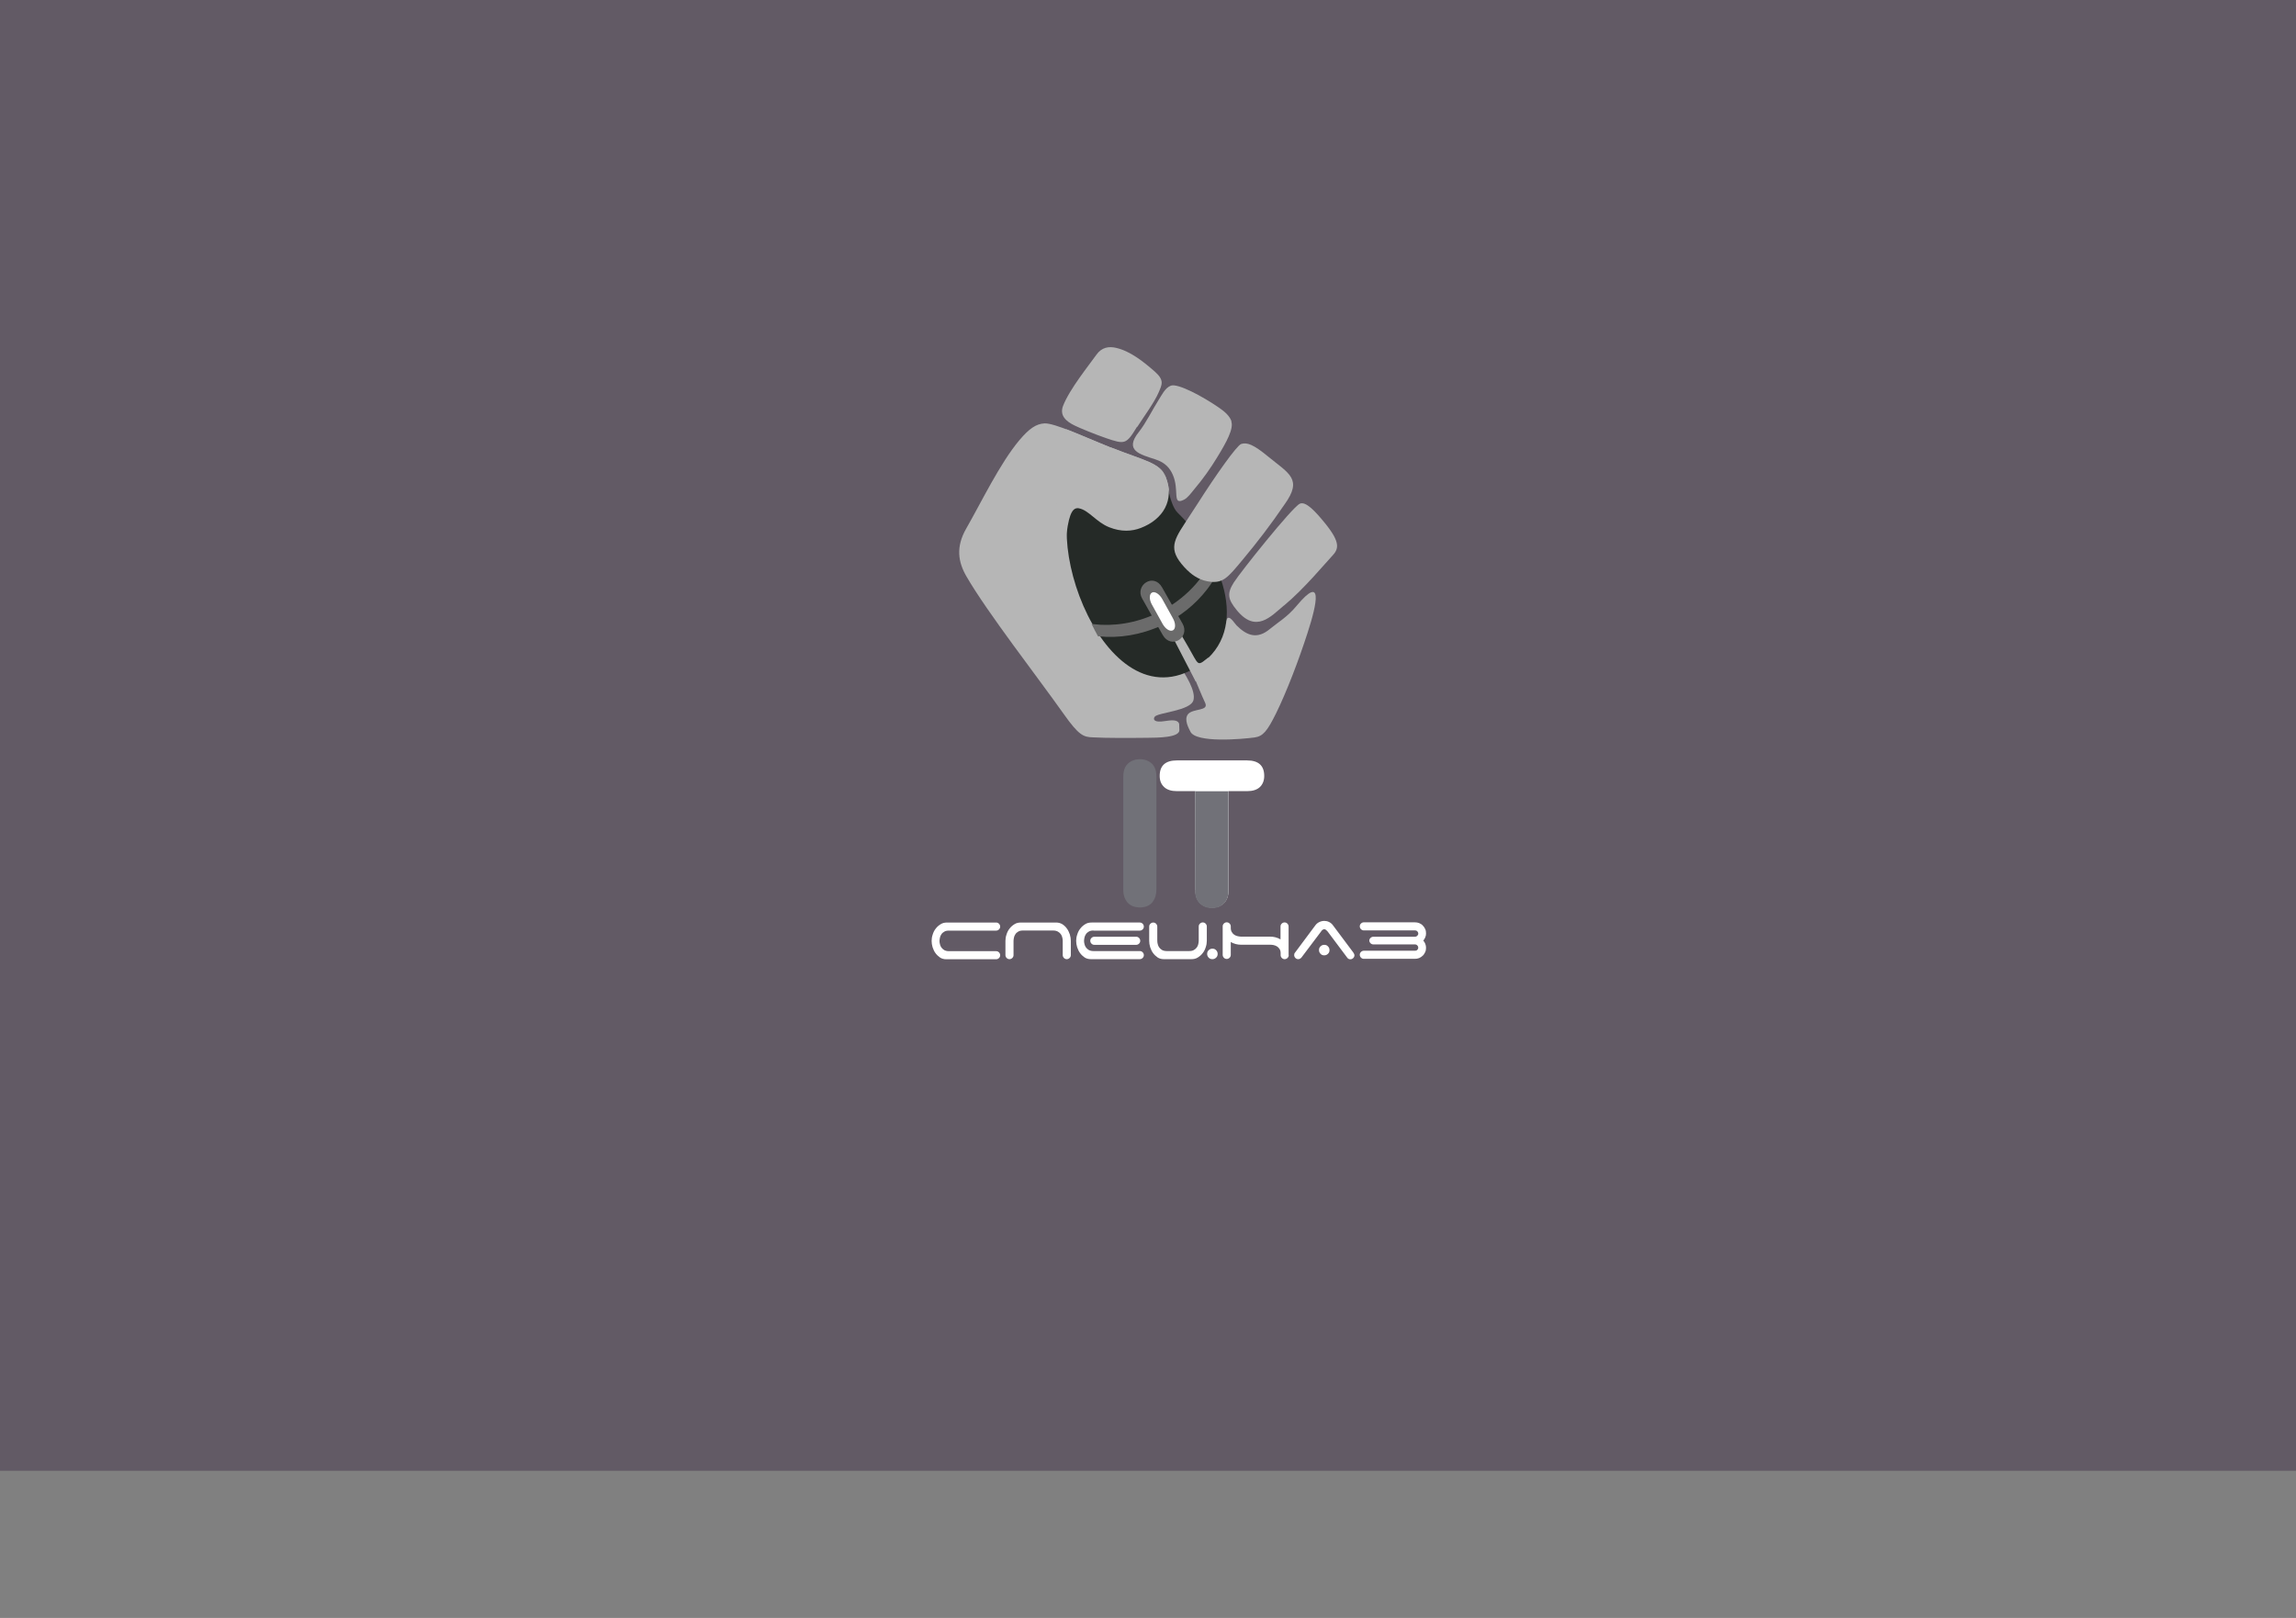 <?xml version="1.0" encoding="UTF-8"?>
<!DOCTYPE svg PUBLIC "-//W3C//DTD SVG 1.1//EN" "http://www.w3.org/Graphics/SVG/1.1/DTD/svg11.dtd">
<!-- Creator: CorelDRAW X6 -->
<svg xmlns="http://www.w3.org/2000/svg" xml:space="preserve" width="210mm" height="148mm" version="1.1" style="shape-rendering:geometricPrecision; text-rendering:geometricPrecision; image-rendering:optimizeQuality; fill-rule:evenodd; clip-rule:evenodd"
viewBox="0 0 21000 14800"
 xmlns:xlink="http://www.w3.org/1999/xlink">
 <rect x="0" y="0" width="21000" height="14800" fill="#808080" stroke="none"/>
 <defs>
  <style type="text/css">
   <![CDATA[
    .str1 {stroke:#6B6B6B;stroke-width:20}
    .str0 {stroke:#B6B6B6;stroke-width:20}
    .fil2 {fill:#252A27}
    .fil0 {fill:#625A65}
    .fil3 {fill:#6B6B6B}
    .fil7 {fill:#717178}
    .fil1 {fill:#B6B6B6}
    .fil4 {fill:white}
    .fil5 {fill:#717178;fill-rule:nonzero}
    .fil6 {fill:white;fill-rule:nonzero}
   ]]>
  </style>
 </defs>
 <g id="Слой_x0020_1">
  <rect class="fil0" x="-817" y="-46" width="22500" height="13500"/>
  <path class="fil1" d="M10157 4093c-236,-95 -513,-225 -604,-220 -76,4 -140,48 -228,152 -178,211 -349,568 -487,809 -98,170 -74,308 1,438 189,328 651,921 890,1259 139,197 181,211 266,214 130,7 333,6 502,4 85,-1 294,0 290,-72l-2 -56c-14,-42 -75,-33 -137,-24 -87,14 -104,-13 -88,-39 25,-41 331,-54 356,-154 41,-162 -321,-557 -464,-774 -165,-250 -355,-491 -598,-559 -84,-24 96,156 41,131 -51,-23 -72,-59 7,-98 221,-109 93,-254 111,-381 89,41 -87,-22 30,47 76,45 160,68 261,51 163,-28 327,-136 362,-195 36,-63 39,-149 -4,-262 -50,-131 -195,-149 -505,-272l1 -1zm245 -188c57,-90 157,-224 196,-317 29,-69 55,-109 -36,-189 -105,-92 -224,-187 -354,-217 -66,-15 -131,-6 -180,63 -67,95 -246,315 -305,468 -33,87 25,141 109,181 43,21 175,76 282,113 174,59 186,61 285,-102l1 0z"/>
  <path class="fil1" d="M11310 5721c-19,-19 -66,-100 -89,-58 -6,11 -11,28 -16,55 -15,69 -123,72 -165,37 -78,-66 -106,-403 -172,-434 -317,-147 -671,-227 -334,250 87,123 176,245 203,291 50,86 131,200 176,310 38,90 74,181 110,258 36,77 -111,48 -157,103 -41,51 11,136 21,158 48,109 478,70 588,55 77,-11 115,-57 196,-220 98,-199 211,-496 289,-739 87,-267 143,-537 -100,-246 -85,103 -173,153 -243,211 -115,97 -209,67 -308,-32l1 1z"/>
  <path class="fil2" d="M10917 6117c536,-301 284,-1008 -145,-1426 -85,-82 -97,-336 -131,-365 -244,-214 -501,-54 -685,48 -541,300 94,2232 961,1744l0 -1z"/>
  <path class="fil1" d="M10157 4093c-136,-54 -285,-121 -406,-167l-124 972 84 181c53,-45 38,-155 45,-204 25,-191 61,-235 113,-225 89,17 159,127 276,173 110,44 207,38 288,7 207,-79 311,-256 230,-466 -50,-131 -195,-149 -505,-272z"/>
  <path class="fil1 str0" d="M10970 6213c8,-4 36,-21 44,-25l25 -150c-94,77 -90,38 -178,-113l-78 -134 -48 33 206 398c5,-2 24,-6 28,-9z"/>
  <path class="fil3 str1" d="M10808 5711l-188 -333c-71,-126 -227,-17 -165,92l188 333c72,126 228,20 165,-92z"/>
  <path class="fil3 str1" d="M11128 5232c-12,-31 -26,-61 -41,-92 -102,200 -277,375 -508,482 -190,89 -391,119 -578,98 15,31 32,61 48,91 185,19 383,-12 572,-99 168,-78 307,-192 410,-325 5,-7 11,-14 15,-20 32,-43 59,-88 83,-134l-1 0z"/>
  <path class="fil4" d="M10728 5766l0 0c26,-14 26,-64 0,-110l-98 -177c-26,-46 -68,-72 -94,-58l0 0c-26,14 -26,64 0,110l98 177c26,46 67,72 94,58z"/>
  <path class="fil1" d="M11264 3855c-16,-48 -58,-87 -115,-126 -148,-102 -376,-225 -440,-201 -53,20 -83,86 -114,134 -46,71 -116,212 -179,290 -136,170 10,204 151,250 94,30 134,84 159,139 64,143 -9,287 103,230 35,-17 67,-63 100,-103 70,-82 144,-186 204,-285 85,-139 152,-261 129,-328l0 -1z"/>
  <path class="fil5" d="M10274 7106c0,-54 14,-95 43,-121 29,-27 66,-40 110,-40 44,0 79,14 108,40 28,27 42,67 42,120l0 1031c0,46 -12,85 -35,115 -24,31 -60,48 -111,50 -53,0 -92,-15 -118,-45 -26,-30 -39,-69 -39,-116l0 -1035 -1 1z"/>
  <path class="fil6" d="M10931 8140l0 -903 -167 0c-50,0 -89,-12 -116,-37 -27,-25 -41,-58 -41,-102 0,-95 53,-142 157,-142l642 0c105,0 157,48 157,142 0,43 -14,77 -40,102 -27,25 -66,37 -116,37l-170 0 0 903c0,52 -14,92 -41,120 -27,28 -64,42 -110,42 -45,0 -81,-14 -110,-42 -28,-28 -43,-67 -43,-119l-1 -1z"/>
  <path class="fil7" d="M10931 7237l-1 909c0,51 15,91 44,119 29,28 66,42 110,42 46,0 83,-14 110,-42 28,-28 42,-67 42,-119l0 -908c729,0 -890,0 -306,0l0 1 0 -1z"/>
  <path class="fil6" d="M8521 8606c0,-19 3,-38 10,-58 6,-20 15,-38 28,-54 12,-16 27,-29 45,-40 17,-11 37,-15 59,-15l448 0c11,0 19,4 26,11 7,7 11,16 11,26 0,11 -4,19 -11,26 -7,7 -16,11 -26,11l-432 0c-18,0 -32,3 -43,10 -11,6 -20,14 -26,24 -6,9 -11,19 -13,30 -2,11 -4,21 -4,30 0,9 1,19 4,30 2,11 7,21 13,30 6,9 15,17 26,24 11,6 25,10 43,10l432 0c11,0 19,4 26,11 7,7 11,16 11,26 0,11 -4,19 -11,26 -7,7 -16,11 -26,11l-456 0c-21,0 -40,-5 -56,-15 -16,-11 -30,-24 -42,-40 -12,-16 -20,-34 -27,-54 -6,-20 -9,-40 -9,-59l0 1zm1199 0c0,-9 -1,-19 -4,-30 -2,-11 -7,-21 -13,-30 -6,-9 -15,-17 -27,-24 -11,-6 -25,-10 -43,-10l-277 0c-18,0 -32,3 -43,10 -11,6 -20,14 -26,24 -6,9 -11,19 -13,30 -2,11 -4,21 -4,30l0 131c0,11 -4,19 -11,26 -7,7 -16,11 -26,11 -11,0 -19,-4 -26,-11 -7,-7 -11,-16 -11,-26l0 -131c0,-19 3,-38 10,-58 6,-20 15,-38 28,-54 12,-16 27,-29 45,-40 17,-11 37,-15 59,-15l322 0c20,0 39,5 56,15 17,11 31,24 42,40 12,16 20,34 27,54 6,20 9,40 9,58l0 131c0,11 -4,19 -11,26 -7,7 -16,11 -26,11 -11,0 -19,-4 -26,-11 -7,-7 -11,-16 -11,-26l0 -131 -1 0zm672 -37c11,0 19,4 26,11 7,7 11,16 11,26 0,11 -4,19 -11,26 -7,7 -16,11 -26,11l-383 0c-11,0 -19,-4 -26,-11 -7,-7 -11,-16 -11,-26 0,-11 4,-19 11,-26 7,-7 16,-11 26,-11l383 0zm-391 -57c-18,0 -32,3 -43,10 -11,6 -20,14 -26,24 -6,9 -11,19 -13,30 -2,11 -4,21 -4,30 0,9 1,19 4,30 2,11 7,21 13,30 6,9 15,17 26,24 11,6 25,10 43,10l424 0c11,0 19,4 26,11 7,7 11,16 11,26 0,11 -4,19 -11,26 -7,7 -16,11 -26,11l-448 0c-21,0 -40,-5 -56,-15 -16,-11 -30,-24 -42,-40 -12,-16 -20,-34 -27,-54 -6,-20 -9,-40 -9,-59 0,-19 3,-38 10,-58 6,-20 15,-38 28,-54 12,-16 27,-29 45,-40 17,-11 37,-15 59,-15l440 0c11,0 19,4 26,11 7,7 11,16 11,26 0,11 -4,19 -11,26 -7,7 -16,11 -26,11l-424 0 1 1zm1040 214c0,-14 4,-25 14,-34 9,-9 20,-14 34,-14 14,0 25,4 34,14 9,9 14,20 14,34 0,14 -4,25 -14,34 -9,9 -20,14 -34,14 -14,0 -25,-4 -34,-14 -9,-9 -14,-20 -14,-34zm-456 -120c0,9 1,19 4,30 2,11 7,21 13,30 6,9 15,17 26,24 11,6 25,10 43,10l206 0c17,0 32,-3 43,-10 11,-6 20,-14 27,-24 6,-9 11,-19 13,-30 2,-11 4,-21 4,-30l0 -131c0,-11 4,-19 11,-26 7,-7 16,-11 26,-11 11,0 19,4 26,11 7,7 11,16 11,26l0 131c0,19 -3,39 -10,59 -6,20 -15,38 -28,54 -12,16 -27,29 -45,40 -17,11 -37,15 -59,15l-251 0c-21,0 -40,-5 -56,-15 -16,-11 -30,-24 -42,-40 -12,-16 -20,-34 -27,-54 -6,-20 -9,-40 -9,-58l0 -131c0,-11 4,-19 11,-26 7,-7 16,-11 26,-11 11,0 19,4 26,11 7,7 11,16 11,26l0 131 2 0zm1202 131c0,11 -4,19 -11,26 -7,7 -16,11 -26,11 -11,0 -19,-4 -26,-11 -7,-7 -11,-16 -11,-26l0 -18c0,-15 -3,-28 -10,-38 -6,-10 -14,-18 -24,-24 -9,-6 -20,-9 -31,-12 -11,-2 -21,-3 -30,-3l-131 0 -2 0 -3 0 -131 0c-16,0 -32,-2 -48,-6 -16,-4 -32,-11 -46,-19l0 118c0,11 -4,19 -11,26 -7,7 -16,11 -26,11 -11,0 -19,-4 -26,-11 -7,-7 -11,-16 -11,-26l0 -261c0,-11 4,-19 11,-26 7,-7 16,-11 26,-11 11,0 19,4 26,11 7,7 11,16 11,26l0 13c0,16 3,30 10,40 6,11 14,19 24,25 9,6 20,10 30,12 11,2 21,4 30,4l133 0 1 0 2 0 131 0c16,0 32,2 48,6 16,4 32,11 46,19l0 -118c0,-11 4,-19 11,-26 7,-7 16,-11 26,-11 11,0 19,4 26,11 7,7 11,16 11,26l0 261 1 0zm277 -46c0,-14 4,-25 14,-34 9,-9 20,-14 34,-14 14,0 25,4 34,14 9,9 14,20 14,34 0,14 -4,25 -14,34 -9,9 -20,14 -34,14 -14,0 -25,-4 -34,-14 -9,-9 -14,-20 -14,-34zm-162 69c-7,9 -17,14 -28,14 -11,0 -19,-4 -26,-11 -7,-7 -11,-16 -11,-26 0,-10 2,-17 7,-22l187 -251c9,-12 20,-22 35,-29 14,-7 30,-11 46,-11 15,0 30,3 44,10 14,7 25,16 34,28l187 250c2,4 5,8 7,12 2,4 4,9 4,14 0,11 -4,19 -11,26 -7,7 -16,11 -26,11 -13,0 -22,-5 -29,-15l-179 -239c-4,-4 -8,-9 -14,-14 -6,-5 -11,-7 -17,-7 -6,0 -11,2 -17,7 -6,5 -10,9 -12,14l-181 240 -1 1zm622 -154c0,-11 4,-19 11,-26 7,-7 16,-11 26,-11l382 0c7,0 14,-3 20,-9 6,-6 9,-12 9,-21 0,-7 -3,-14 -9,-20 -6,-6 -12,-8 -20,-8l-469 0c-11,0 -19,-4 -26,-11 -7,-7 -11,-16 -11,-26 0,-11 4,-19 11,-26 7,-7 16,-11 26,-11l466 0c14,0 28,2 40,7 12,5 24,12 33,22 9,9 17,20 22,32 6,12 8,25 8,40 0,13 -2,25 -7,36 -4,11 -11,21 -18,30 16,19 25,41 25,66 0,14 -2,28 -8,40 -6,12 -12,23 -22,32 -9,9 -20,16 -33,22 -12,5 -26,7 -40,7l-466 0c-11,0 -19,-4 -26,-11 -7,-7 -11,-16 -11,-26 0,-11 4,-19 11,-26 7,-7 16,-11 26,-11l469 0c7,0 14,-2 20,-8 6,-6 9,-12 9,-20 0,-8 -3,-15 -9,-21 -6,-6 -12,-9 -20,-9l-382 0c-11,0 -19,-4 -26,-11 -7,-7 -11,-16 -11,-26l0 -1z"/>
  <path class="fil1" d="M10861 5217c55,55 127,97 213,105 115,11 158,-41 287,-196 136,-163 258,-321 388,-512 167,-232 42,-280 -147,-435 -139,-115 -197,-134 -249,-118 -40,12 -233,285 -403,552 -45,69 -82,127 -114,175 -116,176 -149,256 25,430l0 -1z"/>
  <path class="fil1" d="M11743 5540c186,-154 380,-390 440,-453 60,-63 83,-120 -65,-302 -84,-103 -175,-204 -230,-177 -72,35 -544,627 -603,720 -65,102 -53,155 24,250 179,222 317,58 434,-39z"/>
 </g>
</svg>
